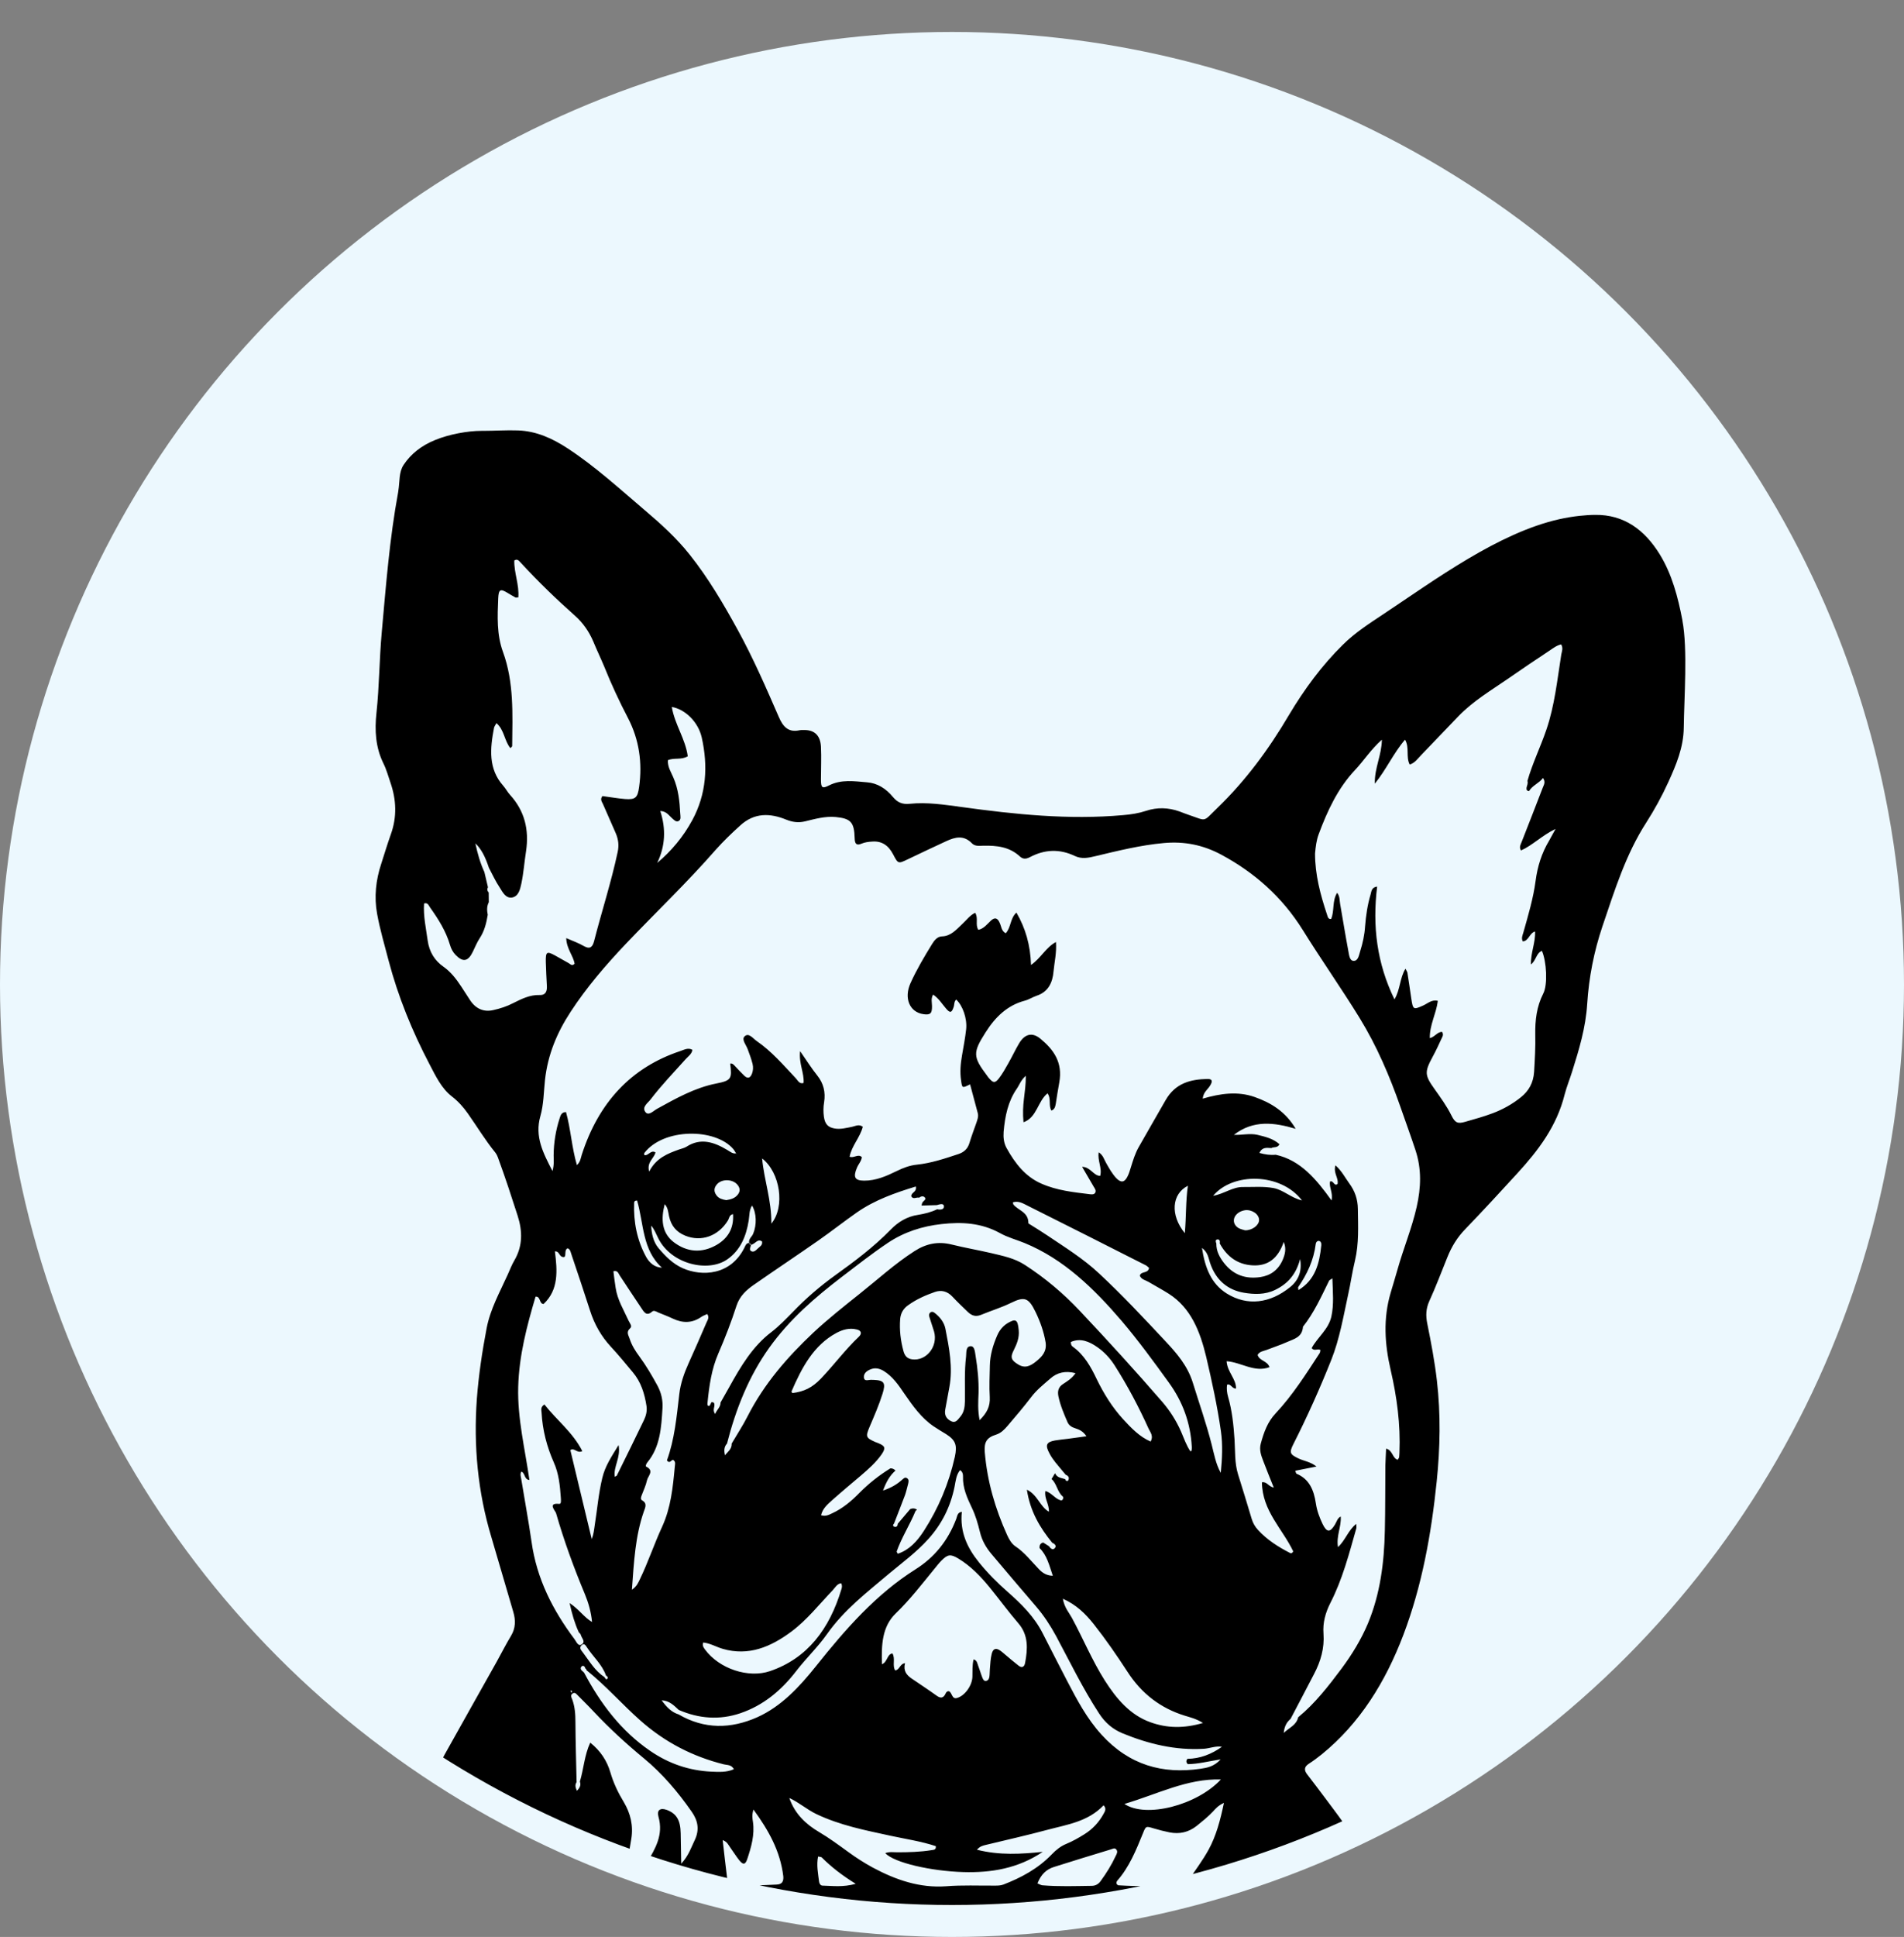 <?xml version="1.0" encoding="utf-8"?>
<!-- Generator: Adobe Illustrator 23.0.1, SVG Export Plug-In . SVG Version: 6.00 Build 0)  -->
<svg version="1.1" id="Layer_1" xmlns="http://www.w3.org/2000/svg" xmlns:xlink="http://www.w3.org/1999/xlink" x="0px" y="0px"
	 viewBox="0 0 180 183.02" style="enable-background:new 0 0 180 183.02;" xml:space="preserve">
<rect x="0" y="0" width="180" height="183.02" fill="#808080" stroke="none"/>
<style type="text/css">
	.st0{fill:none;}
	.st1{fill:#ECF8FE;}
	.st2{clip-path:url(#SVGID_2_);}
	.st3{fill:#101010;}
	.st4{fill:#191A1A;}
	.st5{fill:#121212;}
	.st6{fill:#080909;}
</style>
<g>
	<circle class="st1" cx="90" cy="93.02" r="90"/>
	<g>
		<defs>
			<circle id="SVGID_1_" cx="90" cy="90" r="90"/>
		</defs>
		<clipPath id="SVGID_2_">
			<use xlink:href="#SVGID_1_"  style="overflow:visible;"/>
		</clipPath>
		<path class="st2" d="M-2.95,178.21c-0.6,0-1.21,0-1.81,0.01c0.66,0.18,1.41,0.17,2.17-0.01C-2.72,178.22-2.84,178.21-2.95,178.21z
			 M183.28,163.57c-0.51-0.22-0.91-0.48-1.23-0.82c-0.57,0.75-0.72,1.72-0.48,2.71c0.11,0.48,0.32,0.97,0.61,1.44
			c-0.42,0.72-0.84,1.42-1.28,2.13c1.41-0.02,2.74-0.66,3.59-1.09c0.29-0.16,0.53-0.28,0.69-0.35c0.26-0.12,0.51-0.21,0.75-0.28
			C185.74,165.52,184.79,164.2,183.28,163.57z M177.99,155c-0.57-0.56-1.2-0.96-1.86-1.22c-0.74-0.28-1.52-0.39-2.37-0.32
			c-1.07,0.08-1.95-0.05-2.27-1.51c-0.02-0.09-0.04-0.18-0.08-0.27c-0.21-0.57-0.7-1.07-1.42-1.14c-3.71-0.35-7.11,0.47-10.08,3.07
			c-1.37,1.21-2.45,2.69-3.48,4.23c-0.56,0.82-0.57,0.82-1.46,0.48c-1.44-0.55-2.79-0.39-4.06,0.57c-1.07,0.8-2.07,1.7-2.97,2.7
			c-3.84,4.26-5.28,9.45-4.76,15.34c0.09,1.04,0,1.23-0.94,1.27c-0.73,0.04-1.46,0.03-2.19,0.03c-3.59-0.01-7.17-0.02-10.76-0.06
			c-0.96-0.01-0.97-0.06-0.96-1.1c0.01-1.75-0.32-3.4-1.32-4.82c-0.55-0.79-1.13-1.54-1.7-2.31c-0.57-0.76-1.15-1.53-1.73-2.28
			c-0.33-0.42-0.27-0.73,0.16-1.01c0.42-0.27,0.82-0.57,1.22-0.89c3.59-2.92,6.01-6.81,7.71-11.28c1.76-4.64,2.64-9.52,3.15-14.48
			c0.33-3.18,0.39-6.37,0.02-9.56c-0.21-1.81-0.55-3.6-0.91-5.38c-0.15-0.74-0.13-1.39,0.18-2.09c0.62-1.36,1.15-2.76,1.71-4.15
			c0.41-1.03,0.95-1.91,1.71-2.69c1.67-1.73,3.3-3.5,4.92-5.27c1.96-2.14,3.72-4.43,4.47-7.45c0.19-0.73,0.48-1.43,0.7-2.14
			c0.66-2.09,1.29-4.17,1.43-6.41c0.16-2.51,0.64-4.96,1.44-7.33c1.15-3.39,2.21-6.81,4.14-9.8c0.78-1.22,1.48-2.49,2.08-3.81
			c0.75-1.64,1.45-3.3,1.47-5.18c0.03-2.71,0.38-7.44-0.13-10.1c0-0.01,0-0.02,0-0.03c-0.42-2.19-0.98-4.34-2.14-6.23
			c-1.45-2.35-3.41-3.76-6.09-3.73c-0.5,0-1,0.04-1.49,0.09c-0.65,0.07-1.29,0.18-1.93,0.32c-5.76,1.3-11.65,5.67-16.68,9.01
			c-1.31,0.87-2.63,1.72-3.77,2.85c-1.98,1.95-3.64,4.2-5.09,6.63c-1.91,3.25-4.11,6.22-6.76,8.78c-1.43,1.38-0.96,1.26-2.71,0.67
			c-0.3-0.1-0.6-0.22-0.89-0.33c-1.05-0.37-2.1-0.41-3.17-0.05c-0.7,0.23-1.42,0.34-2.16,0.4c-5.13,0.46-10.21-0.07-15.29-0.77
			c-1.62-0.22-3.25-0.47-4.89-0.3c-0.67,0.07-1.14-0.12-1.57-0.64c-0.65-0.8-1.49-1.32-2.45-1.39c-1.2-0.1-2.42-0.3-3.59,0.29
			c-0.67,0.34-0.77,0.22-0.77-0.57c0-1.03,0.05-2.06,0-3.08c-0.05-1.05-0.6-1.58-1.55-1.58c-0.17,0-0.35-0.01-0.52,0.03
			c-0.99,0.2-1.51-0.31-1.92-1.28c-1.21-2.78-2.42-5.56-3.87-8.2c-1.36-2.48-2.79-4.91-4.53-7.1c-1.26-1.59-2.73-2.92-4.24-4.2
			c-2.39-2.03-4.71-4.16-7.31-5.86c-1.45-0.95-2.97-1.64-4.7-1.7c-1.09-0.04-2.18,0.04-3.27,0.04c-0.06,0-0.12,0-0.18,0
			c-1.34,0-3.1,0.34-4.34,0.85c-0.03,0.01-0.07,0.03-0.1,0.04c-1.24,0.51-2.23,1.28-2.92,2.32c-0.47,0.71-0.35,1.54-0.51,2.51
			c0,0.02-0.01,0.05-0.01,0.08c-0.81,4.37-1.15,8.8-1.55,13.23c-0.23,2.54-0.23,5.09-0.5,7.62c-0.18,1.64-0.09,3.26,0.66,4.78
			c0.28,0.56,0.45,1.19,0.66,1.8c0.56,1.62,0.63,3.25,0.04,4.89c-0.33,0.92-0.61,1.86-0.91,2.79c-0.51,1.54-0.68,3.13-0.39,4.72
			c0.27,1.49,0.7,2.94,1.08,4.4c0.91,3.45,2.24,6.7,3.87,9.81c0.59,1.12,1.13,2.29,2.13,3.06c0.58,0.45,1.06,0.98,1.49,1.59
			c0.87,1.23,1.66,2.55,2.61,3.71c0.13,0.17,0.22,0.38,0.29,0.59c0.65,1.77,1.23,3.55,1.81,5.35c0.48,1.49,0.49,2.88-0.3,4.24
			c-0.25,0.42-0.42,0.88-0.62,1.32c-0.75,1.67-1.66,3.27-2.01,5.12c-0.42,2.2-0.75,4.41-0.92,6.65c-0.32,4.45,0.09,8.8,1.37,13.05
			c0.7,2.35,1.37,4.71,2.07,7.06c0.24,0.8,0.23,1.55-0.21,2.28c-0.48,0.79-0.9,1.63-1.35,2.44c-1.64,2.92-3.28,5.83-4.91,8.75
			c-0.75,1.34-1.22,2.78-1.37,4.38c-0.2,2.32-0.14,4.64-0.17,6.96c-0.01,1.1-0.01,1.13-0.97,1.13c-2.55,0.01-5.1,0-7.65,0h-0.28
			c-0.23,0-0.5,0.06-0.64-0.24c0-0.04,0-0.08,0.01-0.12c0.05-0.09,0.09-0.2,0.16-0.28c0.01-0.01,0.02-0.03,0.04-0.05
			c2.01-2.48,2.69-5.5,2.79-8.69c0.1-3.55-1.38-6.43-3.52-8.98c-1.11-1.32-2.38-2.09-4.07-1.65c-0.65,0.17-1.04-0.14-1.32-0.79
			c-0.4-0.93-0.87-1.82-1.32-2.72c-1.01-1.99-2.41-3.63-4.09-4.95c-1.37-1.08-2.93-1.7-4.51-2.31c-1.58-0.62-2.81-0.26-3.8,0.96
			c-0.09,0.1-0.17,0.21-0.25,0.33c-0.48,0.68-0.94,0.83-1.69,0.59c-0.33-0.11-0.66-0.19-0.99-0.24c-1.88-0.29-3.59,0.37-5.19,1.64
			c-1.45,1.16-2.43,2.71-3.2,4.43c-0.46,1.03-1.1,1.65-2.17,1.87c-1.35,0.28-2.41,1.04-3.09,2.18c0.79,0.33,1.73,0.47,2.83,0.28
			c0.13-0.02,0.29-0.06,0.47-0.09c0.37-0.07,0.84-0.15,1.4-0.15c0.68,0,1.51,0.12,2.44,0.51c0.17,0.07,0.43,0.21,0.75,0.36
			c0.05-0.21,0.11-0.41,0.17-0.62c0.28-0.98,0.61-1.93,0.92-2.89c0.08-0.25,0.16-0.51,0.27-0.74c0.19-0.4,0.37-0.93,0.85-0.88
			c0.47,0.05,0.44,0.62,0.5,1.01c0.2,1.31,0.47,2.59,0.83,3.84v0c0.12,0.42,0.24,0.84,0.38,1.25l15.25,16.05
			c0.07,0.13,0.12,0.28,0.17,0.42v0.01c0.15,0.45-0.05,0.63-0.44,0.65c-0.38,0.01-0.76,0.04-1.15,0.04h-3.24
			c0.69,0.99,1.4,1.97,2.12,2.93h6.52c44.86,0,89.73,0,134.59,0h6.53c0.27-0.36,0.54-0.73,0.81-1.1c0.45-0.61,0.88-1.22,1.31-1.84
			c-2.11,0-4.22,0-6.32,0c-1.15,0-2.31,0-3.46,0h-1.48c-0.51,0-1.03-0.01-1.5-0.17c0-0.5,0.25-0.73,0.46-0.96
			c1.88-2.05,4.03-3.11,6.4-3.23c1.24-1.48,2.43-3.01,3.57-4.57c0.61-0.84,1.21-1.68,1.79-2.54c1.95-2.87,3.75-5.85,5.38-8.93
			c0.21,0.64,0.52,1.24,0.98,1.77c0.4,0.46,0.83,0.8,1.28,1.03c0.36-0.75,0.67-0.74,1.13,0c0.09,0.13,0.16,0.27,0.21,0.41
			c0.49,0.07,0.98,0.04,1.45-0.03c0.8-0.12,1.54-0.4,2.15-0.66C180.49,158.24,179.49,156.45,177.99,155z M25.17,170.26
			c1.02-1.3,1.61-2.82,1.98-4.45c0.14-0.64,0.27-1.42,0.94-1.49c0.74-0.06,0.84,0.8,1.01,1.38c0.41,1.37,0.77,2.75,1.15,4.14
			c0.07,0.25,0.08,0.52,0.13,0.87c-0.38,1.42-0.61,2.97-1.51,4.25c-0.03,0.05-0.07,0.09-0.1,0.13c-0.48,0.61-1.03,0.71-1.74,0.38
			c-1.08-0.51-2.06-1.25-2.95-2.09c-0.46-0.44-0.48-0.94-0.1-1.51c0.27-0.41,0.57-0.79,0.86-1.18
			C24.95,170.53,25.06,170.4,25.17,170.26z M13.46,164.7c-0.19-0.6-0.38-1.23-0.31-1.91c0-0.02,0-0.05,0.01-0.08
			c0.04-0.41,0.09-0.82,0.16-1.22c0.3-1.89,0.86-3.68,1.76-5.31c0.34-0.63,0.73-1.24,1.17-1.83c0.46-0.61,0.87-0.6,1.25,0.05
			c1.17,1.98,2.22,4.05,3.11,6.19c0.53,1.26,0.24,2.59-0.73,3.46c-0.06,0.06-0.11,0.1-0.17,0.15c-1.19,0.93-2.51,1.64-3.92,2.09h0
			c-0.1,0.03-0.19,0.05-0.28,0.06L13.46,164.7z M124.66,78.84c0.83-2.24,1.82-4.36,3.43-6.07c0.84-0.89,1.51-1.96,2.55-2.88
			c-0.02,1.47-0.7,2.65-0.67,4.16c1.11-1.37,1.77-2.9,2.86-4.16c0.44,0.76,0.06,1.63,0.44,2.35c0.5-0.15,0.76-0.57,1.08-0.89
			c1.18-1.23,2.36-2.47,3.55-3.7c1.38-1.42,3.04-2.4,4.62-3.49c1.32-0.92,2.65-1.81,3.99-2.7c0.34-0.23,0.68-0.49,1.08-0.57
			c0.21,0.37,0.06,0.66,0.01,0.95c-0.38,2.39-0.63,4.84-1.41,7.11c-0.55,1.62-1.32,3.18-1.79,4.84c0.07,0.22-0.03,0.41-0.08,0.61
			c-0.04,0.21,0.02,0.33,0.23,0.35c0.34-0.56,0.94-0.73,1.32-1.24c0.27,0.39,0.08,0.65-0.02,0.91c-0.66,1.72-1.33,3.43-2,5.14
			c-0.09,0.24-0.26,0.47-0.06,0.8c1.1-0.49,1.98-1.42,3.27-2.04c-0.28,0.5-0.44,0.81-0.61,1.11c-0.7,1.17-1.1,2.43-1.28,3.81
			c-0.22,1.66-0.7,3.25-1.15,4.85c-0.08,0.28-0.22,0.55-0.06,0.86c0.56-0.03,0.62-0.78,1.16-0.94c0.05,1.06-0.42,2.01-0.39,3.12
			c0.5-0.37,0.5-1.1,1.04-1.28c0.43,0.97,0.57,3.18,0.12,4.04c-0.62,1.22-0.77,2.5-0.75,3.85c0.03,1.18-0.04,2.36-0.11,3.54
			c-0.07,1.04-0.5,1.79-1.24,2.39c-0.82,0.66-1.72,1.16-2.68,1.52c-0.85,0.32-1.73,0.56-2.6,0.81c-0.69,0.2-0.95,0.1-1.29-0.59
			c-0.45-0.91-1.04-1.71-1.61-2.52c-0.94-1.31-0.94-1.61-0.17-3.04c0.34-0.62,0.63-1.27,0.93-1.91c0.06-0.13,0.06-0.3-0.04-0.44
			c-0.45-0.01-0.68,0.48-1.16,0.59c-0.03-1.23,0.6-2.29,0.76-3.52c-0.58-0.15-0.96,0.25-1.39,0.44c-0.92,0.41-0.96,0.4-1.12-0.64
			c-0.12-0.83-0.24-1.65-0.37-2.47c-0.02-0.09-0.09-0.18-0.18-0.37c-0.55,0.89-0.48,1.95-1.04,2.9c-1.66-3.4-2.1-6.91-1.64-10.66
			c-0.54,0.07-0.54,0.47-0.62,0.75c-0.29,0.97-0.44,1.99-0.52,3.01c-0.05,0.8-0.22,1.58-0.46,2.34c-0.12,0.38-0.19,0.95-0.64,0.92
			c-0.37-0.02-0.41-0.57-0.48-0.92c-0.28-1.49-0.52-2.98-0.78-4.47c-0.06-0.33-0.01-0.69-0.28-1.04c-0.49,0.76-0.24,1.71-0.57,2.47
			c-0.29,0.05-0.32-0.22-0.39-0.42c-0.62-1.86-1.13-3.75-1.13-5.76C124.38,80,124.45,79.41,124.66,78.84z M62.42,76.63
			c0.57,0.02,0.79,0.39,1.08,0.65c0.19,0.16,0.38,0.41,0.63,0.31c0.29-0.12,0.19-0.46,0.18-0.71c-0.06-1.17-0.18-2.34-0.66-3.43
			c-0.21-0.5-0.54-0.97-0.51-1.62c0.59-0.26,1.26,0,1.88-0.37c-0.22-1.64-1.23-3-1.51-4.66c1.26,0.21,2.5,1.42,2.83,2.88
			c0.61,2.72,0.44,5.35-0.89,7.81c-0.86,1.59-1.98,2.92-3.32,4.05C62.9,79.94,62.97,78.32,62.42,76.63z M48.52,94.78
			c-0.59,0.31-1.24,0.52-1.88,0.66c-0.89,0.21-1.65-0.11-2.19-0.92c-0.29-0.43-0.56-0.88-0.85-1.31c-0.47-0.71-0.98-1.38-1.67-1.86
			c-0.83-0.58-1.35-1.4-1.5-2.49c-0.16-1.16-0.42-2.31-0.34-3.49c0.36-0.12,0.44,0.2,0.57,0.38c0.77,1.08,1.49,2.21,1.88,3.53
			c0.11,0.38,0.28,0.69,0.54,0.96c0.69,0.7,1.17,0.61,1.61-0.29c0.21-0.43,0.39-0.89,0.66-1.3c0.44-0.66,0.63-1.42,0.76-2.21
			c-0.08-0.41-0.1-0.81,0.1-1.19c0-0.3-0.01-0.61-0.01-0.92c-0.14-0.15-0.17-0.32-0.07-0.5c-0.11-0.48-0.23-0.96-0.34-1.44
			c-0.39-0.84-0.64-1.72-0.85-2.7c0.54,0.5,0.93,1.24,1.28,2.31c0.33,0.62,0.63,1.28,1.02,1.86c0.28,0.45,0.58,1.06,1.2,0.94
			c0.59-0.13,0.73-0.77,0.85-1.32c0.21-1,0.28-2.03,0.44-3.04c0.31-2.07-0.15-3.83-1.5-5.32c-0.25-0.27-0.42-0.61-0.66-0.88
			c-1.42-1.6-1.24-3.51-0.87-5.45c0.02-0.14,0.13-0.26,0.23-0.46c0.74,0.61,0.75,1.68,1.32,2.36c0.09-0.1,0.17-0.15,0.17-0.2
			c0.03-3,0.18-6.02-0.87-8.89c-0.6-1.64-0.52-3.36-0.45-5.07c0.04-0.85,0.21-0.92,0.88-0.51c0.24,0.15,0.49,0.29,0.74,0.43
			c0.05,0.03,0.13,0,0.28,0c0.1-1.19-0.41-2.32-0.38-3.49c0.32-0.21,0.47,0.08,0.63,0.23c1.63,1.77,3.35,3.43,5.13,5.01
			c0.74,0.66,1.31,1.48,1.71,2.42c0.33,0.8,0.7,1.57,1.03,2.36c0.67,1.67,1.43,3.3,2.26,4.89c1.04,2.01,1.36,4.2,1.04,6.49
			c-0.14,1.03-0.36,1.21-1.33,1.14c-0.72-0.06-1.43-0.19-2.14-0.28c-0.24,0.31-0.05,0.54,0.05,0.75c0.4,0.93,0.82,1.85,1.22,2.78
			c0.24,0.57,0.31,1.13,0.17,1.77c-0.61,2.85-1.51,5.61-2.23,8.42c-0.15,0.57-0.41,0.76-0.93,0.47c-0.5-0.29-1.05-0.49-1.7-0.77
			c0.03,1.02,0.66,1.64,0.79,2.42c-0.24,0.27-0.4,0.03-0.57-0.06c-0.43-0.24-0.86-0.49-1.3-0.73c-0.76-0.41-0.87-0.34-0.85,0.63
			c0.02,0.75,0.06,1.51,0.1,2.27c0.03,0.56-0.17,0.88-0.7,0.85C50.1,93.99,49.32,94.38,48.52,94.78z M49.27,139.71
			c-0.03-0.21-0.12-0.42,0.02-0.66c0.37,0.13,0.25,0.75,0.76,0.79c-0.42-2.95-1.14-5.81-1.06-8.79c0.08-2.97,0.82-5.76,1.64-8.53
			c0.5-0.05,0.32,0.68,0.76,0.69c1.44-1.34,1.3-3.16,1.07-4.97c0.48-0.02,0.36,0.55,0.85,0.54c0.27-0.06-0.01-0.67,0.35-0.83
			c0.28,0.09,0.29,0.41,0.38,0.63c0.59,1.74,1.17,3.49,1.74,5.25c0.42,1.32,1.07,2.45,1.98,3.43c0.72,0.77,1.39,1.6,2.07,2.41
			c0.76,0.9,1.11,2,1.29,3.19c0.07,0.47-0.05,0.92-0.24,1.32c-0.84,1.75-1.7,3.49-2.56,5.23c-0.02,0.05-0.11,0.07-0.2,0.13
			c-0.15-0.96,0.58-1.77,0.36-3c-0.68,1.11-1.28,2-1.54,3.11c-0.36,1.48-0.48,3-0.72,4.5c-0.06,0.41-0.1,0.83-0.28,1.28
			c-0.68-2.85-1.35-5.62-2.02-8.41c0.36-0.28,0.65,0.35,1.13,0.09c-0.91-1.79-2.43-2.93-3.58-4.4c-0.4,0.24-0.28,0.53-0.27,0.77
			c0.09,1.66,0.5,3.22,1.16,4.71c0.47,1.05,0.58,2.18,0.66,3.33c0.01,0.21,0.06,0.6-0.15,0.58c-1.14-0.12-0.37,0.65-0.3,0.88
			c0.75,2.61,1.68,5.15,2.72,7.64c0.34,0.82,0.59,1.69,0.68,2.64c-0.76-0.45-1.25-1.22-2.12-1.79c0.23,1.05,0.48,1.91,0.86,2.74
			c0.04,0.09,0.18,0.15,0.19,0.25c0.07,0.3,0.48,0.64,0.12,0.9c-0.36,0.26-0.52-0.23-0.7-0.47c-2.04-2.72-3.58-5.69-4.07-9.22
			C49.96,143.66,49.59,141.69,49.27,139.71z M70.82,117.45C70.83,117.45,70.83,117.45,70.82,117.45c0.06,0.04,0.15,0.08,0.16,0.13
			c0,0.01,0,0.03,0,0.04c0.07,0.01,0.15-0.04,0.24-0.09c0.26-0.14,0.47-0.48,0.82-0.23c0.08,0.38-0.24,0.5-0.42,0.69
			c-0.18,0.18-0.4,0.38-0.63,0.21c-0.2-0.14,0-0.38,0-0.57C70.92,117.62,70.87,117.57,70.82,117.45
			C70.82,117.45,70.82,117.45,70.82,117.45c-0.25-0.01-0.34,0.21-0.43,0.41c-1.29,2.65-4.02,2.78-5.85,1.97
			c-0.94-0.42-1.62-1.12-2.28-1.89c-0.52-0.62-0.66-1.4-0.7-2.13c0.28,0.3,0.46,0.77,0.68,1.21c1.23,2.45,4.71,3.23,6.51,1.98
			c1.23-0.85,1.79-2.16,2.03-3.67c0.08-0.47,0.03-0.98,0.32-1.42c0.43,0.73,0.45,1.83,0.1,2.67
			C71.09,116.86,70.75,117.05,70.82,117.45z M77.37,117.21c1.23-0.86,2.41-1.79,3.64-2.65c1.71-1.19,3.62-1.85,5.57-2.45
			c0.11,0.55-0.45,0.54-0.43,0.93c0.19,0.33,0.5,0.05,0.74,0.13c0.19-0.16,0.44-0.18,0.56,0c0.12,0.18-0.14,0.29-0.23,0.43
			c-0.06,0.09-0.07,0.2-0.1,0.31c0.48-0.01,0.96-0.02,1.45-0.04c0.24-0.07,0.64-0.21,0.67,0.1c0.03,0.33-0.36,0.36-0.64,0.29
			c-0.58,0.28-1.19,0.43-1.81,0.53c-1.01,0.15-1.86,0.65-2.58,1.39c-1.6,1.64-3.41,3-5.24,4.31c-1.43,1.03-2.76,2.17-4,3.46
			c-0.66,0.67-1.32,1.36-2.05,1.92c-1.77,1.34-2.9,3.25-3.98,5.2c-0.27,0.48-0.55,0.97-0.82,1.45c0,0.46-0.35,0.67-0.51,1.09
			c-0.27-0.37-0.04-0.65-0.07-0.91c-0.02-0.21-0.14-0.21-0.28-0.21c-0.07,0.12-0.14,0.34-0.22,0.35c-0.19,0.02-0.17-0.18-0.15-0.33
			c0.16-1.59,0.38-3.15,1.02-4.62c0.64-1.48,1.22-2.97,1.72-4.52c0.3-0.91,0.94-1.49,1.65-1.98
			C73.3,119.98,75.35,118.62,77.37,117.21z M72.05,109.46c1.7,1.32,2.2,4.55,0.87,6.16C72.95,113.42,72.24,111.54,72.05,109.46z
			 M108.57,121.12c0.64,0.38,1.3,0.73,1.93,1.13c2.08,1.33,2.95,3.54,3.53,5.95c0.54,2.31,1.05,4.64,1.39,7.01
			c0.19,1.31,0.12,2.64-0.01,3.96c-0.47-0.84-0.63-1.77-0.86-2.67c-0.5-1.98-1.18-3.89-1.78-5.84c-0.5-1.62-1.53-2.8-2.6-3.94
			c-2.04-2.18-4.08-4.36-6.25-6.38c-1.5-1.41-3.24-2.48-4.93-3.62c-0.5-0.34-1.02-0.65-1.52-0.97c-0.09-0.06-0.25-0.13-0.25-0.19
			c0-1.04-0.93-1.17-1.4-1.73c-0.05-0.05-0.04-0.14-0.07-0.22c0.52-0.18,0.97,0.1,1.39,0.31c3.73,1.86,7.45,3.75,11.17,5.63
			c0.12,0.06,0.22,0.17,0.32,0.25c-0.1,0.57-0.72,0.27-0.88,0.73C107.91,120.91,108.28,120.95,108.57,121.12z M112.3,112.04
			c-0.21,1.46-0.15,2.86-0.29,4.48C110.61,114.81,110.77,112.81,112.3,112.04z M118.4,119.56c1.48,0.09,2.43-0.67,2.96-2.21
			c0.27,0.63,0.12,1.18-0.1,1.7c-0.42,0.96-1.16,1.48-2.11,1.62c-1.36,0.2-2.54-0.17-3.45-1.35c-0.41-0.54-0.72-1.11-0.71-1.82
			c-0.07-0.18-0.11-0.38,0.12-0.39c0.2-0.01,0.24,0.18,0.2,0.38C116,118.75,117.01,119.48,118.4,119.56z M117.04,114.62
			c0.2-0.15,0.42-0.23,0.67-0.27c0.66-0.08,1.33,0.39,1.32,0.93c0,0.48-0.63,0.98-1.32,0.97c-0.15-0.05-0.39-0.09-0.6-0.2
			C116.52,115.71,116.49,115.04,117.04,114.62z M120.41,112.26c-0.97-0.18-1.93-0.09-2.9-0.1c-0.97-0.02-1.79,0.65-2.82,0.83
			c1.83-2.22,6.38-2.21,8.4,0.44C122.06,113.19,121.34,112.44,120.41,112.26z M117.6,122.15c0.96,0.16,1.98,0.2,2.95-0.27
			c1.18-0.57,1.98-1.46,2.36-2.92c0.19,1.1-0.11,1.99-0.96,2.67c-1.87,1.51-4.02,1.81-5.98,0.59c-1.46-0.92-2.05-2.41-2.34-4.31
			c0.57,0.43,0.61,0.95,0.76,1.4C114.94,120.97,116.07,121.89,117.6,122.15z M124.39,117.52c0.02-0.15,0.14-0.28,0.28-0.27
			c0.22,0.03,0.26,0.24,0.24,0.43c-0.17,1.7-0.57,3.26-2.16,4.22c-0.02-0.21-0.04-0.25-0.03-0.27
			C123.57,120.4,124.2,119.07,124.39,117.52z M112.29,166.69c0.99-0.01,1.96-0.27,3.11-0.45c-0.63,0.69-1.3,0.8-1.92,0.89
			c-3.57,0.52-6.72-0.34-9.35-3.23c-1.38-1.51-2.32-3.3-3.26-5.1c-0.77-1.49-1.54-2.98-2.3-4.48c-0.81-1.59-2.02-2.77-3.3-3.9
			c-0.97-0.85-1.9-1.78-2.73-2.81c-1.1-1.36-1.81-2.87-1.61-4.76c-0.43,0.05-0.43,0.41-0.53,0.67c-0.79,2.08-2.08,3.65-3.86,4.77
			c-3.7,2.33-6.61,5.64-9.38,9.12c-1.59,1.99-3.3,3.83-5.57,4.85c-2.5,1.11-5,1.15-7.44-0.27c-0.65-0.2-1.11-0.66-1.6-1.33
			c0.76,0.04,1.18,0.51,1.62,0.91c1.91,0.83,3.87,0.97,5.82,0.31c2.15-0.73,3.86-2.13,5.31-4.02c0.91-1.18,2-2.21,2.87-3.44
			c1.63-2.32,3.79-3.96,5.87-5.72c1.27-1.06,2.6-2.03,3.73-3.29c1.26-1.4,2.08-3.02,2.47-4.92c0.11-0.55,0.15-1.13,0.52-1.58
			c0.23,0.14,0.29,0.38,0.28,0.59c-0.04,1.12,0.4,2.04,0.85,3c0.34,0.7,0.56,1.48,0.75,2.25c0.19,0.8,0.57,1.46,1.07,2.06
			c1.42,1.68,2.83,3.35,4.26,5.01c0.72,0.84,1.32,1.76,1.86,2.75c1.32,2.46,2.54,4.98,4.06,7.31c0.59,0.92,1.33,1.53,2.26,1.91
			c2.47,1.01,5,1.61,7.65,1.45c0.58-0.04,1.13-0.29,1.72-0.19c-1,0.71-2.07,1.12-3.26,1.14
			C112.12,166.36,112.12,166.52,112.29,166.69z M115.42,168.14c-2.27,2.44-7.09,3.68-9.12,2.31
			C109.4,169.54,112.22,168.04,115.42,168.14z M84.63,157.83c-0.3-0.45,0.04-1.09-0.26-1.6c-0.52,0.07-0.46,0.81-0.99,1.02
			c-0.06-1.82,0-3.56,1.32-4.82c1.34-1.29,2.47-2.77,3.66-4.22c0.21-0.25,0.41-0.52,0.64-0.75c0.59-0.59,0.86-0.64,1.59-0.2
			c1.17,0.7,2.13,1.7,3.01,2.78c0.9,1.11,1.75,2.27,2.68,3.35c0.96,1.12,0.88,2.41,0.63,3.74c-0.07,0.38-0.3,0.5-0.61,0.26
			c-0.42-0.33-0.84-0.68-1.25-1.03c-0.2-0.16-0.38-0.34-0.59-0.46c-0.35-0.2-0.58-0.09-0.7,0.35c-0.12,0.48-0.14,0.97-0.18,1.47
			c-0.02,0.22-0.01,0.45-0.04,0.67c-0.02,0.19-0.09,0.38-0.29,0.43c-0.22,0.06-0.31-0.13-0.38-0.3c-0.15-0.38-0.26-0.78-0.41-1.17
			c-0.08-0.19-0.08-0.46-0.42-0.56c-0.14,0.59-0.09,1.12-0.11,1.65c-0.03,0.85-0.74,1.81-1.46,2c-0.5,0.14-0.44-0.5-0.76-0.64
			c-0.14-0.02-0.25,0.07-0.31,0.21c-0.2,0.44-0.46,0.49-0.84,0.22c-0.78-0.56-1.59-1.09-2.38-1.63c-0.47-0.32-0.81-0.73-0.62-1.45
			C85.06,157.21,85.06,157.79,84.63,157.83z M83.03,136.36c-0.1-0.04-0.2-0.07-0.29-0.11c-0.87-0.39-0.93-0.49-0.54-1.41
			c0.44-1.03,0.89-2.06,1.23-3.14c0.33-1.04,0.16-1.28-0.86-1.32c-0.04,0-0.08,0.01-0.11,0c-0.28-0.05-0.75,0.22-0.79-0.23
			c-0.04-0.44,0.38-0.69,0.76-0.81c0.38-0.11,0.74-0.02,1.1,0.19c0.85,0.52,1.41,1.33,1.97,2.16c0.8,1.16,1.61,2.3,2.76,3.08
			c0.38,0.26,0.78,0.49,1.17,0.73c0.9,0.57,1.08,1.03,0.84,2.15c-0.57,2.55-1.56,4.88-2.93,7c-0.62,0.96-1.37,1.8-2.46,2.16
			c-0.05-0.09-0.12-0.17-0.11-0.21c0.47-1.33,1.23-2.5,1.77-3.8c0.02-0.07,0.1-0.1,0.16-0.15c-0.21-0.14-0.43-0.16-0.66-0.05
			c-0.39,0.46-0.78,0.92-1.17,1.38c0,0.22-0.13,0.33-0.3,0.28c-0.15-0.03-0.19-0.17-0.05-0.3c0.35-0.91,0.71-1.81,1.05-2.72
			c0.11-0.32,0.18-0.66,0.27-0.98c0.05-0.21,0.13-0.47-0.11-0.6c-0.18-0.11-0.32,0.05-0.46,0.17c-0.48,0.43-1.02,0.75-1.79,1.01
			c0.31-0.84,0.65-1.43,1.18-1.89c-0.14-0.15-0.3-0.21-0.48-0.21c-1.06,0.65-2.04,1.42-2.93,2.32c-0.76,0.78-1.59,1.47-2.56,1.92
			c-0.32,0.15-0.63,0.33-1.07,0.19c0.16-0.66,0.63-1.04,1.06-1.43c0.89-0.79,1.8-1.55,2.71-2.32c0.71-0.61,1.42-1.23,1.97-2.02
			C83.75,136.81,83.68,136.63,83.03,136.36z M108.78,136.21c-1.05-0.45-1.85-1.29-2.62-2.13c-1.01-1.11-1.81-2.39-2.48-3.77
			c-0.56-1.18-1.2-2.31-2.26-3.06c-0.12-0.08-0.19-0.22-0.18-0.45c0.92-0.4,1.74-0.04,2.5,0.49c0.65,0.45,1.2,1.04,1.64,1.73
			c1.21,1.9,2.27,3.9,3.21,5.98C108.75,135.33,109.07,135.69,108.78,136.21z M112,162.11c0.51,0.16,1.05,0.27,1.73,0.69
			c-1.82,0.53-3.4,0.5-4.98-0.07c-1.92-0.69-3.2-2.21-4.31-3.95c-1.19-1.88-2.05-3.96-3.11-5.92c-0.28-0.51-0.7-0.94-0.85-1.8
			c1.27,0.57,2.13,1.41,2.91,2.39c1.14,1.44,2.18,2.95,3.19,4.5C107.93,160.05,109.74,161.41,112,162.11z M101.68,129.75
			c-0.37,0.53-0.79,0.76-1.19,1.03c-0.43,0.28-0.53,0.66-0.43,1.16c0.18,0.86,0.52,1.65,0.86,2.44c0.15,0.33,0.42,0.48,0.74,0.58
			c0.36,0.12,0.71,0.25,1.05,0.75c-0.67,0.09-1.21,0.17-1.75,0.24c-0.41,0.05-0.83,0.09-1.24,0.16c-0.81,0.15-0.93,0.44-0.5,1.23
			c0.15,0.3,0.35,0.57,0.55,0.83c0.32,0.4,0.66,0.79,0.98,1.18c0.25,0.09,0.38,0.28,0.23,0.54c-0.05,0.09-0.24,0.06-0.28-0.13
			c-0.35-0.12-0.76-0.11-0.96-0.56c-0.11,0.19-0.22,0.37-0.33,0.55c0.5,0.43,0.54,1.22,1.05,1.64c0.07,0.05,0.08,0.19,0,0.3
			c-0.08,0.12-0.19,0.08-0.28,0.04c-0.48-0.17-0.79-0.69-1.35-0.85c-0.13,0.7,0.37,1.24,0.33,1.96c-0.85-0.48-1.08-1.62-2.08-2.08
			c0.31,2.06,1.24,3.59,2.39,5.01c0.2,0.08,0.43,0.27,0.28,0.47c-0.18,0.27-0.42,0.11-0.58-0.14c-0.19-0.12-0.37-0.23-0.55-0.35
			c-0.25,0.07-0.37,0.24-0.34,0.53c0.69,0.66,0.91,1.61,1.25,2.61c-0.55-0.01-0.95-0.24-1.3-0.61c-0.73-0.75-1.37-1.6-2.25-2.18
			c-0.35-0.24-0.59-0.66-0.77-1.06c-1.12-2.47-1.88-5.06-2.11-7.82c-0.08-0.96,0.19-1.39,1.06-1.66c0.47-0.15,0.78-0.47,1.09-0.83
			c0.76-0.89,1.52-1.78,2.23-2.71c0.52-0.69,1.17-1.2,1.79-1.74C99.93,129.68,100.72,129.5,101.68,129.75z M97.95,128.64
			c-0.54,0.44-1.06,0.69-1.72,0.27c-0.63-0.39-0.75-0.65-0.38-1.36c0.29-0.58,0.52-1.16,0.46-1.84c-0.02-0.22-0.05-0.45-0.11-0.66
			c-0.08-0.26-0.25-0.34-0.49-0.25c-0.66,0.25-1.15,0.71-1.44,1.39c-0.39,0.9-0.67,1.84-0.69,2.84c-0.02,0.99-0.07,1.98-0.01,2.97
			c0.05,0.89-0.27,1.51-0.96,2.19c-0.19-0.97-0.13-1.77-0.1-2.56c0.03-1.19-0.09-2.35-0.28-3.51c-0.06-0.35-0.08-0.92-0.45-0.92
			c-0.5,0-0.41,0.61-0.45,0.98c-0.17,1.4-0.09,2.81-0.11,4.22c-0.01,0.55-0.08,1.05-0.44,1.47c-0.24,0.28-0.44,0.63-0.86,0.42
			c-0.42-0.21-0.66-0.55-0.56-1.09c0.13-0.71,0.26-1.41,0.39-2.12c0.35-1.88-0.02-3.71-0.37-5.52c-0.12-0.62-0.53-1.14-1.04-1.52
			c-0.11-0.09-0.25-0.13-0.38-0.03c-0.12,0.09-0.16,0.24-0.11,0.39c0.14,0.47,0.31,0.93,0.45,1.4c0.41,1.42-0.74,2.84-2.09,2.64
			c-0.45-0.07-0.68-0.33-0.8-0.78c-0.27-0.99-0.39-2-0.31-3.03c0.05-0.57,0.32-1,0.75-1.3c0.79-0.57,1.66-0.95,2.55-1.26
			c0.6-0.2,1.16-0.06,1.63,0.44c0.47,0.5,0.97,0.98,1.47,1.46c0.37,0.35,0.74,0.47,1.24,0.27c0.94-0.39,1.91-0.68,2.83-1.13
			c1.3-0.64,1.68-0.48,2.33,0.86c0.44,0.91,0.78,1.86,0.95,2.88C98.97,127.71,98.51,128.19,97.95,128.64z M81.2,126.3
			c-1.29,1.22-2.36,2.67-3.59,3.96c-0.83,0.86-1.58,1.23-2.71,1.37c-0.05-0.1-0.08-0.14-0.07-0.16c0.97-2.25,2.09-4.36,4.24-5.52
			c0.6-0.32,1.24-0.5,1.92-0.33C81.42,125.71,81.51,126,81.2,126.3z M78.72,150.26c0.24-0.26,0.42-0.62,0.8-0.66
			c0.12,0.21,0.08,0.4,0.02,0.58c-1.13,3.74-3.2,6.51-6.74,7.72c-2.05,0.7-4.81-0.22-6.15-2.04c-0.12-0.18-0.28-0.34-0.17-0.66
			c0.65,0.06,1.23,0.42,1.86,0.6c2.42,0.7,4.51-0.17,6.47-1.63C76.28,153.08,77.44,151.6,78.72,150.26z M96.86,117.45
			c3.68,1.51,6.53,4.27,9.17,7.35c1.59,1.87,3.04,3.86,4.48,5.85c1.29,1.78,2.04,3.79,2.16,6.07c0.01,0.11-0.01,0.22-0.02,0.34
			c0,0.02-0.05,0.03-0.11,0.08c-0.39-0.57-0.61-1.24-0.89-1.88c-0.46-1.04-1.04-1.95-1.77-2.8c-2.54-2.93-5.14-5.78-7.79-8.59
			c-1.57-1.67-3.3-3.12-5.2-4.35c-0.99-0.64-2.08-0.85-3.16-1.11c-1.25-0.29-2.53-0.51-3.78-0.82c-1.26-0.31-2.38-0.09-3.5,0.63
			c-1.84,1.18-3.47,2.67-5.18,4.03c-1.49,1.19-2.99,2.37-4.39,3.68c-2.43,2.29-4.64,4.81-6.22,7.92c-0.45,0.88-0.99,1.7-1.49,2.55
			c0.02,0.54-0.37,0.76-0.63,1.11c-0.11-0.44-0.09-0.81,0.19-1.11c0.84-3.28,2.05-6.33,3.99-9.05c1.93-2.7,4.35-4.77,6.88-6.71
			c1.42-1.08,2.83-2.19,4.32-3.19c1.55-1.04,3.27-1.59,5.1-1.79c1.9-0.21,3.73-0.12,5.49,0.84
			C95.25,116.92,96.08,117.13,96.86,117.45z M62.84,113.78c0.31,0.33,0.33,0.75,0.41,1.14c0.2,0.93,0.72,1.51,1.54,1.84
			c1.51,0.61,3.11,0.04,4.02-1.43c0.13-0.2,0.12-0.54,0.49-0.61c0.09,1.4-0.53,2.32-1.57,2.92c-1.39,0.79-2.78,0.69-4.05-0.28
			C62.54,116.47,62.48,115.16,62.84,113.78z M69.77,112.85c-0.28,0.38-0.68,0.48-1.11,0.55c-0.34-0.06-0.68-0.13-0.92-0.45
			c-0.26-0.34-0.26-0.68,0.01-1.01c0.47-0.6,1.61-0.55,2.03,0.09C69.97,112.3,69.97,112.58,69.77,112.85z M69.59,108.99
			c0,0,0-0.01-0.01-0.01c-0.33,0.06-0.57-0.18-0.84-0.33c-1.23-0.73-2.49-1.17-3.84-0.3c-0.21,0.13-0.46,0.18-0.69,0.26
			c-1.09,0.39-2.17,0.8-2.84,2.09c-0.25-0.9,0.46-1.23,0.6-1.81c-0.45-0.28-0.68,0.36-1.06,0.25c0-0.07-0.03-0.16,0-0.19
			c1.83-2.38,6.7-2.36,8.4-0.39c0.11,0.12,0.19,0.29,0.29,0.44c0.01,0,0.01,0,0.02,0l0.02,0.08L69.59,108.99z M62.58,119.78
			c-0.71-0.02-1.2-0.48-1.5-1.02c-0.85-1.56-1.2-3.28-1.13-5.1c0-0.09,0.03-0.23,0.28-0.22C60.86,115.58,60.71,118.12,62.58,119.78z
			 M60.6,123.55c0.26,0.38,0.49,0.88,1.05,0.38c0.17-0.15,0.4,0,0.59,0.09c0.46,0.19,0.92,0.36,1.36,0.57
			c0.93,0.44,1.82,0.45,2.69-0.15c0.17-0.12,0.38-0.19,0.57-0.28c0.24,0.34,0.01,0.6-0.09,0.85c-0.55,1.27-1.1,2.55-1.67,3.8
			c-0.42,0.93-0.76,1.89-0.88,2.91c-0.25,2.15-0.45,4.3-1.17,6.27c0.31,0.41,0.43-0.19,0.65,0c0.2,0.17,0.1,0.42,0.09,0.64
			c-0.18,1.93-0.37,3.83-1.19,5.62c-0.75,1.62-1.32,3.34-2.1,4.96c-0.16,0.32-0.28,0.67-0.76,1c0.19-2.64,0.32-5.07,1.12-7.37
			c0.13-0.38,0.36-0.78-0.15-1.07c-0.19-0.1-0.11-0.32-0.04-0.5c0.17-0.46,0.39-0.91,0.49-1.38c0.08-0.42,0.73-0.92-0.07-1.31
			c-0.09-0.04,0.01-0.28,0.1-0.39c1.22-1.46,1.33-3.3,1.44-5.12c0.05-0.77-0.12-1.49-0.49-2.17c-0.52-0.95-1.06-1.87-1.7-2.74
			c-0.37-0.5-0.71-1.03-0.91-1.65c-0.1-0.33-0.37-0.64,0.04-1c0.23-0.2-0.03-0.48-0.14-0.71c-0.46-1.02-1.06-1.97-1.23-3.12
			c-0.08-0.52-0.15-1.04-0.21-1.56c0.41-0.11,0.47,0.21,0.6,0.4C59.25,121.52,59.92,122.54,60.6,123.55z M57.41,158.63
			c-0.13,0.13-0.2-0.08-0.28-0.18c-0.88-0.56-1.41-1.5-2.04-2.33c-0.16-0.2-0.36-0.43-0.11-0.66c0.26-0.25,0.39,0.02,0.54,0.24
			c0.58,0.88,1.4,1.57,1.77,2.62C57.42,158.38,57.52,158.52,57.41,158.63z M54.01,159.71c0.03,0.05,0.06,0.1,0.08,0.15
			c-0.03,0.03-0.05,0.06-0.08,0.08c-0.02-0.05-0.05-0.1-0.06-0.15C53.95,159.76,54,159.73,54.01,159.71z M65.66,173.91
			c-0.33,0.68-0.56,1.43-1.26,2.19c-0.02-1.11-0.03-1.99-0.05-2.87c-0.02-1.24-0.39-1.86-1.3-2.21c-0.62-0.23-0.98,0-0.8,0.64
			c0.49,1.73-0.31,3.02-1.08,4.33c-0.38,0.64-0.84,1.21-1.28,1.79c-0.16,0.21-0.4,0.35-0.65,0.19c-0.21-0.14-0.14-0.41-0.11-0.62
			c0.18-1.2,0.34-2.4,0.55-3.59c0.21-1.27-0.08-2.42-0.7-3.47c-0.54-0.89-0.98-1.8-1.28-2.83c-0.32-1.09-0.93-2.03-1.9-2.8
			c-0.55,1.18-0.62,2.48-0.98,3.68c0.12,0.33,0,0.58-0.28,0.87c-0.13-0.3-0.21-0.54-0.03-0.82c-0.04-1.89-0.1-3.79-0.11-5.69
			c0-0.73-0.05-1.43-0.3-2.12c-0.08-0.19-0.21-0.43,0.06-0.58c0.19-0.12,0.32,0.05,0.44,0.17c0.51,0.52,1.03,1.02,1.53,1.56
			c1.49,1.59,3.08,3.04,4.75,4.42c1.72,1.42,3.19,3.14,4.5,5.02C65.98,172.02,66.16,172.89,65.66,173.91z M67.24,167.4
			c-2.09-0.1-4.02-0.75-5.8-1.98c-2.7-1.85-4.67-4.43-6.24-7.41c-0.05,0-0.08-0.03-0.09-0.08c-0.19-0.12-0.31-0.32-0.1-0.49
			c0.14-0.11,0.29,0.03,0.34,0.23c0.07,0.02,0.09,0.07,0.09,0.14c1.81,1.44,3.36,3.22,5.1,4.76c2.34,2.07,4.97,3.41,7.89,4.14
			c0.31,0.08,0.71,0.01,0.95,0.46C68.68,167.48,67.95,167.43,67.24,167.4z M73.42,178.07c-1.32,0.05-2.63,0.16-3.95,0.06
			c-0.32-0.02-0.66-0.05-0.71-0.5c-0.15-1.21-0.29-2.44-0.44-3.76c0.45,0.16,0.56,0.5,0.75,0.75c0.28,0.38,0.53,0.8,0.83,1.17
			c0.35,0.43,0.56,0.41,0.74-0.12c0.38-1.14,0.72-2.3,0.54-3.54c-0.04-0.29-0.12-0.58,0.05-1.15c1.45,1.99,2.53,3.93,2.82,6.3
			C74.1,177.82,73.89,178.05,73.42,178.07z M77.76,178.17c-0.19,0-0.31-0.2-0.33-0.39c-0.09-0.77-0.26-1.55-0.09-2.36
			c0.17,0.04,0.29,0.03,0.35,0.09c0.91,0.91,1.92,1.69,3.21,2.49C79.67,178.34,78.71,178.19,77.76,178.17z M94.04,178.17
			c-1.53,0.01-3.07-0.06-4.59,0.06c-2.49,0.18-4.74-0.59-6.93-1.76c-0.81-0.44-1.59-0.94-2.34-1.49c-0.9-0.65-1.79-1.31-2.74-1.87
			c-1.22-0.72-2.29-1.69-2.82-3.22c0.9,0.41,1.65,1.08,2.54,1.51c2.26,1.08,4.65,1.54,7.04,2.06c1.43,0.31,2.88,0.52,4.27,0.98
			c0.04,0.38-0.22,0.34-0.41,0.38c-1.06,0.17-2.15,0.2-3.22,0.2c-0.37,0-0.75-0.07-1.15,0.08c0.85,0.92,4.37,1.7,7.36,1.79
			c2.66,0.08,5.2-0.34,7.53-1.91c-2.05,0.21-4.07,0.34-6.22-0.2c0.29-0.34,0.57-0.39,0.85-0.46c1.94-0.47,3.87-0.9,5.8-1.42
			c1.87-0.5,3.84-0.76,5.32-2.32c0.29,0.31,0.14,0.55,0.02,0.77c-0.45,0.84-1.08,1.5-1.84,1.97c-0.54,0.34-1.11,0.66-1.69,0.9
			c-0.54,0.22-0.98,0.57-1.38,0.99c-1.32,1.37-2.9,2.21-4.58,2.86C94.58,178.17,94.31,178.17,94.04,178.17z M104.05,177.74
			c-0.2,0.28-0.47,0.44-0.81,0.45c-1.56,0.02-3.12,0.08-4.69-0.05c-0.13-0.01-0.25-0.09-0.47-0.18c0.33-0.85,0.85-1.33,1.55-1.55
			c1.8-0.57,3.6-1.12,5.41-1.67c0.16-0.05,0.34-0.16,0.48,0c0.19,0.21,0.05,0.44-0.04,0.62C105.08,176.22,104.59,177,104.05,177.74z
			 M114.26,174.77c-0.57,1.04-1.29,1.98-1.94,2.96c-0.19,0.28-0.39,0.51-0.76,0.51c-1.95,0-3.89,0.02-5.84-0.1
			c-0.05,0-0.1-0.09-0.15-0.12c-0.04-0.12-0.02-0.22,0.05-0.31c1.13-1.28,1.78-2.88,2.43-4.48c0.28-0.7,0.28-0.69,1.01-0.47
			c0.5,0.15,1.01,0.28,1.51,0.38c0.93,0.18,1.79,0,2.57-0.62c0.53-0.43,1.06-0.85,1.54-1.36c0.24-0.26,0.47-0.55,1.03-0.81
			C115.36,172.02,114.97,173.47,114.26,174.77z M118.93,144.56c-0.28-0.3-0.48-0.65-0.6-1.05c-0.42-1.41-0.85-2.81-1.29-4.21
			c-0.33-1.07-0.26-2.18-0.33-3.28c-0.09-1.37-0.23-2.73-0.61-4.04c-0.1-0.36-0.16-0.74-0.09-1.15c0.36-0.11,0.47,0.41,0.84,0.37
			c0.01-0.94-0.82-1.54-0.89-2.58c1.37,0.09,2.63,1.1,4.06,0.56c-0.23-0.63-0.95-0.57-1.13-1.16c0.21-0.34,0.54-0.35,0.83-0.46
			c0.66-0.26,1.32-0.47,1.97-0.76c0.64-0.29,1.42-0.43,1.49-1.44c1.04-1.31,1.73-2.84,2.47-4.35c0.03-0.06,0.11-0.08,0.31-0.22
			c0.04,1.27,0.16,2.47-0.1,3.63c-0.28,1.21-1.3,1.93-1.86,2.96c0.26,0.33,0.56,0.01,0.83,0.18c-0.02,0.09-0.02,0.21-0.07,0.29
			c-1.29,1.98-2.56,3.98-4.16,5.69c-0.77,0.81-1.12,1.8-1.41,2.87c-0.16,0.6,0.04,1.13,0.24,1.65c0.3,0.79,0.62,1.58,0.99,2.5
			c-0.53-0.11-0.63-0.58-1.12-0.5c0.03,2.71,1.95,4.4,2.96,6.53c-0.09,0.15-0.18,0.21-0.28,0.16
			C120.85,146.17,119.8,145.51,118.93,144.56z M121.36,163.74c0.07-0.69,0.32-1.04,0.65-1.33c0.75-1.41,1.48-2.83,2.22-4.24
			c0.62-1.18,0.99-2.43,0.89-3.81c-0.08-1.05,0.19-1.99,0.66-2.92c1.13-2.2,1.76-4.62,2.44-7.02c0.03-0.1,0-0.23,0-0.43
			c-0.76,0.58-1.03,1.56-1.73,2.19c-0.18-1.04,0.33-1.92,0.26-2.89c-0.32,0.16-0.38,0.5-0.55,0.77c-0.46,0.76-0.77,0.75-1.17-0.07
			c-0.29-0.61-0.53-1.25-0.63-1.93c-0.19-1.29-0.64-2.32-1.83-2.81c-0.04-0.01-0.06-0.12-0.12-0.28c0.63-0.12,1.24-0.25,2.01-0.4
			c-0.62-0.48-1.22-0.52-1.74-0.78c-0.78-0.38-0.85-0.54-0.44-1.35c1.31-2.59,2.51-5.26,3.59-7.98c0.77-1.94,1.13-4.06,1.58-6.13
			c0.24-1.07,0.39-2.17,0.65-3.23c0.38-1.61,0.29-3.24,0.27-4.87c-0.01-0.92-0.29-1.71-0.81-2.41c-0.4-0.55-0.71-1.18-1.31-1.71
			c-0.22,0.74,0.32,1.2,0.2,1.76c-0.33,0.27-0.38-0.37-0.71-0.23c-0.11,0.55,0.3,1.06,0.14,1.79c-1.44-2.01-2.94-3.81-5.28-4.32
			c-0.5,0.05-1-0.02-1.54-0.17c0.27-0.58,0.71-0.48,1.13-0.46c0.23-0.14,0.57,0.02,0.77-0.36c-0.61-0.55-1.35-0.71-2.08-0.89
			c-0.74-0.17-1.49,0.04-2.23,0c1.83-1.42,3.8-1.18,5.84-0.57c-0.94-1.61-2.32-2.46-3.89-3.01c-1.61-0.56-3.22-0.33-4.9,0.16
			c0.07-0.62,0.46-0.85,0.68-1.2c0.29-0.45,0.24-0.66-0.22-0.66c-1.59,0.03-3.04,0.38-3.97,2.01c-0.85,1.49-1.71,2.96-2.55,4.45
			c-0.33,0.59-0.53,1.24-0.73,1.89c-0.09,0.28-0.17,0.58-0.31,0.85c-0.28,0.58-0.62,0.64-1.07,0.17c-0.4-0.43-0.69-0.95-0.98-1.47
			c-0.18-0.31-0.26-0.7-0.68-0.97c-0.13,0.79,0.34,1.49,0.14,2.23c-0.65-0.02-0.9-0.84-1.71-0.86c0.41,0.7,0.75,1.29,1.09,1.87
			c0.11,0.19,0.28,0.38,0.13,0.61c-0.11,0.15-0.32,0.13-0.49,0.11c-1.55-0.19-3.11-0.35-4.58-1c-1.51-0.66-2.48-1.9-3.29-3.36
			c-0.26-0.47-0.32-0.99-0.28-1.54c0.13-1.46,0.41-2.86,1.24-4.06c0.25-0.35,0.37-0.8,0.86-1.23c0,0.85-0.1,1.51-0.18,2.19
			c-0.08,0.68-0.12,1.36-0.04,2.2c1.27-0.44,1.34-1.99,2.27-2.73c0.37,0.5,0.07,1.16,0.37,1.63c0.32-0.12,0.36-0.4,0.41-0.64
			c0.1-0.67,0.21-1.35,0.33-2.01c0.35-1.91-0.54-3.12-1.79-4.15c-0.77-0.63-1.48-0.45-2.02,0.47c-0.36,0.61-0.66,1.26-1.01,1.87
			c-0.27,0.48-0.55,0.98-0.88,1.41c-0.37,0.47-0.54,0.45-0.93,0c-0.08-0.08-0.14-0.18-0.2-0.26c-1.35-1.79-1.35-2.17-0.13-4.09
			c0.92-1.46,2.07-2.55,3.68-2.98c0.4-0.1,0.77-0.35,1.16-0.48c1.05-0.35,1.49-1.2,1.58-2.3c0.08-0.87,0.3-1.72,0.23-2.77
			c-0.95,0.5-1.41,1.51-2.36,2.17c-0.06-1.89-0.52-3.47-1.38-4.95c-0.6,0.54-0.5,1.4-1.01,1.95c-0.42-0.2-0.41-0.66-0.58-1
			c-0.2-0.45-0.46-0.52-0.82-0.19c-0.36,0.33-0.66,0.76-1.19,0.87c-0.32-0.5,0.03-1.09-0.3-1.61c-0.49,0.23-0.81,0.68-1.2,1.04
			c-0.58,0.55-1.1,1.17-1.95,1.19c-0.41,0.02-0.69,0.34-0.91,0.7c-0.74,1.2-1.46,2.41-2.05,3.71c-0.65,1.44-0.08,2.76,1.23,2.94
			c0.65,0.09,0.81-0.07,0.8-0.77c0-0.34-0.12-0.67,0.1-1.08c0.52,0.33,0.84,0.87,1.23,1.32c0.37,0.44,0.53,0.41,0.71-0.13
			c0.09-0.24,0.03-0.54,0.25-0.72c0.61,0.57,1.04,1.77,0.94,2.79c-0.09,0.83-0.25,1.65-0.39,2.47c-0.14,0.79-0.21,1.58-0.09,2.39
			c0.1,0.73,0.1,0.73,0.85,0.36c0.24,0.92,0.49,1.82,0.73,2.73c0.08,0.32-0.04,0.61-0.13,0.89c-0.22,0.64-0.47,1.27-0.66,1.92
			c-0.17,0.57-0.53,0.87-1.02,1.04c-1.3,0.43-2.6,0.87-3.96,1.01c-0.68,0.07-1.28,0.3-1.89,0.6c-0.98,0.48-1.98,0.92-3.1,0.91
			c-0.87-0.01-1.04-0.33-0.67-1.21c0.14-0.35,0.42-0.62,0.47-1.01c-0.36-0.35-0.73,0.12-1.16-0.04c0.2-1.04,0.97-1.79,1.25-2.83
			c-0.37-0.28-0.7-0.06-1.01,0c-0.55,0.11-1.1,0.26-1.66,0.16c-0.63-0.11-0.91-0.42-1.01-1.11c-0.06-0.45-0.06-0.91,0.02-1.37
			c0.15-0.95-0.05-1.78-0.65-2.53c-0.54-0.67-1-1.41-1.62-2.3c-0.13,1.2,0.4,2.05,0.33,3.01c-0.4,0.13-0.54-0.24-0.74-0.45
			c-1.17-1.24-2.29-2.55-3.69-3.51c-0.36-0.25-0.76-0.83-1.15-0.44c-0.31,0.3,0.16,0.81,0.3,1.22c0.17,0.46,0.34,0.91,0.46,1.39
			c0.07,0.32,0.05,0.6-0.05,0.89c-0.15,0.4-0.38,0.54-0.72,0.23c-0.31-0.3-0.61-0.62-0.91-0.94c-0.12-0.13-0.25-0.27-0.44-0.22
			c0.18,1.42,0.12,1.6-1.31,1.88c-2.03,0.4-3.8,1.4-5.6,2.39c-0.35,0.19-0.81,0.71-1.11,0.3c-0.35-0.47,0.23-0.84,0.5-1.19
			c1.03-1.35,2.19-2.55,3.31-3.8c0.24-0.27,0.57-0.47,0.64-0.88c-0.41-0.24-0.79,0-1.16,0.12c-4.62,1.54-7.7,4.83-9.3,9.79
			c-0.1,0.31-0.12,0.67-0.46,0.98c-0.49-1.67-0.58-3.4-1.03-5.01c-0.46,0-0.52,0.35-0.61,0.61c-0.36,1.12-0.55,2.28-0.56,3.47
			c0,0.44,0.06,0.89-0.11,1.49c-0.88-1.7-1.7-3.25-1.14-5.2c0.31-1.09,0.31-2.25,0.43-3.38c0.26-2.42,1.15-4.52,2.43-6.47
			c1.52-2.33,3.31-4.4,5.19-6.39c2.83-2.97,5.8-5.8,8.52-8.91c0.73-0.82,1.51-1.57,2.32-2.3c1.34-1.23,2.83-1.17,4.33-0.56
			c0.62,0.25,1.17,0.32,1.8,0.17c0.95-0.23,1.89-0.5,2.89-0.41c1.42,0.14,1.76,0.47,1.8,2.02c0.01,0.56,0.21,0.68,0.64,0.5
			c0.33-0.14,0.67-0.18,1.02-0.2c0.9-0.07,1.53,0.36,1.97,1.2c0.48,0.92,0.48,0.91,1.4,0.47c1.21-0.58,2.42-1.15,3.63-1.71
			c0.84-0.39,1.65-0.59,2.42,0.2c0.29,0.31,0.72,0.24,1.1,0.23c1.24-0.02,2.44,0.09,3.44,1.02c0.31,0.28,0.6,0.24,0.95,0.06
			c1.4-0.74,2.81-0.79,4.24-0.11c0.65,0.31,1.28,0.18,1.94,0.02c2.14-0.51,4.26-1.04,6.46-1.24c1.93-0.18,3.72,0.17,5.45,1.1
			c3.12,1.68,5.73,3.96,7.71,7.13c1.74,2.8,3.63,5.48,5.36,8.29c1.62,2.64,2.84,5.48,3.87,8.43c0.47,1.35,0.96,2.69,1.41,4.05
			c0.6,1.8,0.53,3.56,0.12,5.38c-0.46,2.03-1.26,3.94-1.82,5.94c-0.21,0.72-0.42,1.45-0.64,2.17c-0.72,2.44-0.57,4.84,0,7.3
			c0.59,2.55,0.94,5.14,0.83,7.8c-0.01,0.15-0.01,0.3-0.03,0.45c-0.01,0.06-0.07,0.12-0.13,0.23c-0.5-0.11-0.47-0.91-1.1-1.05
			c-0.02,0.56-0.06,1.07-0.07,1.58c-0.02,2.06,0,4.11-0.05,6.17c-0.06,3.02-0.44,5.99-1.6,8.77c-0.64,1.52-1.5,2.92-2.46,4.22
			c-1.25,1.67-2.53,3.33-4.13,4.64C122.55,163.01,121.94,163.2,121.36,163.74z M148.95,172.96c-0.04-0.49,0-0.98,0-1.47
			c-0.14-1.26,0.18-2.41,0.65-3.53c0.45-1.08,0.97-2.1,1.51-3.11c0.23-0.43,0.47-1.04,1.09-0.84c0.55,0.18,0.6,0.78,0.66,1.31
			c0.03,0.3,0.06,0.61,0.05,0.91c-0.05,1.73,0.47,3.28,1.26,4.74c0.23,0.42,0.47,0.85,0.64,1.3c0.3,0.77,0.23,1.09-0.4,1.54
			c-0.97,0.69-2.07,1.1-3.18,1.33C150.22,175.35,149.05,174.17,148.95,172.96z M166.51,167.38c-0.59,1.34-1.67,1.72-2.88,1.06
			c-0.57-0.31-1.13-0.66-1.64-1.07c-0.72-0.56-1.36-1.22-1.87-2.06c-0.79-1.31-0.8-1.85,0.02-3.09c1.27-1.91,2.64-3.72,4.14-5.42
			c0.68-0.77,1.01-0.7,1.31,0.28c0.36,1.16,0.71,2.33,1.04,3.5c0.18,0.64,0.36,1.28,0.53,1.92c0.12,0.47,0.1,0.98,0.16,1.47
			C167.32,165.2,166.97,166.32,166.51,167.38z M2.62,165.57C2.63,165.56,2.63,165.56,2.62,165.57l-0.34-2.64
			c-0.09-0.14-0.19-0.27-0.3-0.39c-0.69-0.73-1.72-1.04-2.82-0.95c-1.1,0.09-2.28,0.56-3.27,1.41c-0.05,0.04-0.08,0.08-0.12,0.12
			c-0.01,0-0.02,0.01-0.02,0.02c-1.28,1.18-1.89,2.71-1.69,4.01c0.56,0.19,1.18,0.27,1.87,0.22c0.01-0.54,0.08-1.1,0.18-1.68
			c0.1-0.53,0.34-0.59,0.71-0.16c0.41,0.48,0.79,1,1.17,1.52c0.44-0.04,0.94-0.03,1.52,0.08c0.02-0.11,0.05-0.21,0.09-0.32
			c-0.03,0.1-0.05,0.21-0.08,0.32c0.45,0.08,0.94,0.22,1.46,0.46c0.37,0.16,1.12,0.61,2.05,0.96L2.62,165.57z M1.85,172.68
			c-0.03-0.77-0.29-1.47-0.79-2.03c-0.3-0.34-0.67-0.6-1.08-0.76c0.05,0.06,0.09,0.13,0.14,0.19c0.27,0.39,0.47,0.84,0.71,1.26
			c0.18,0.32,0.22,0.69,0.14,1.04c0.26,0.42,0.53,0.84,0.81,1.26c0.01-0.06,0.02-0.11,0.03-0.17c0,0,0,0,0-0.01
			C1.86,173.19,1.87,172.93,1.85,172.68z"/>
	</g>
</g>
</svg>
